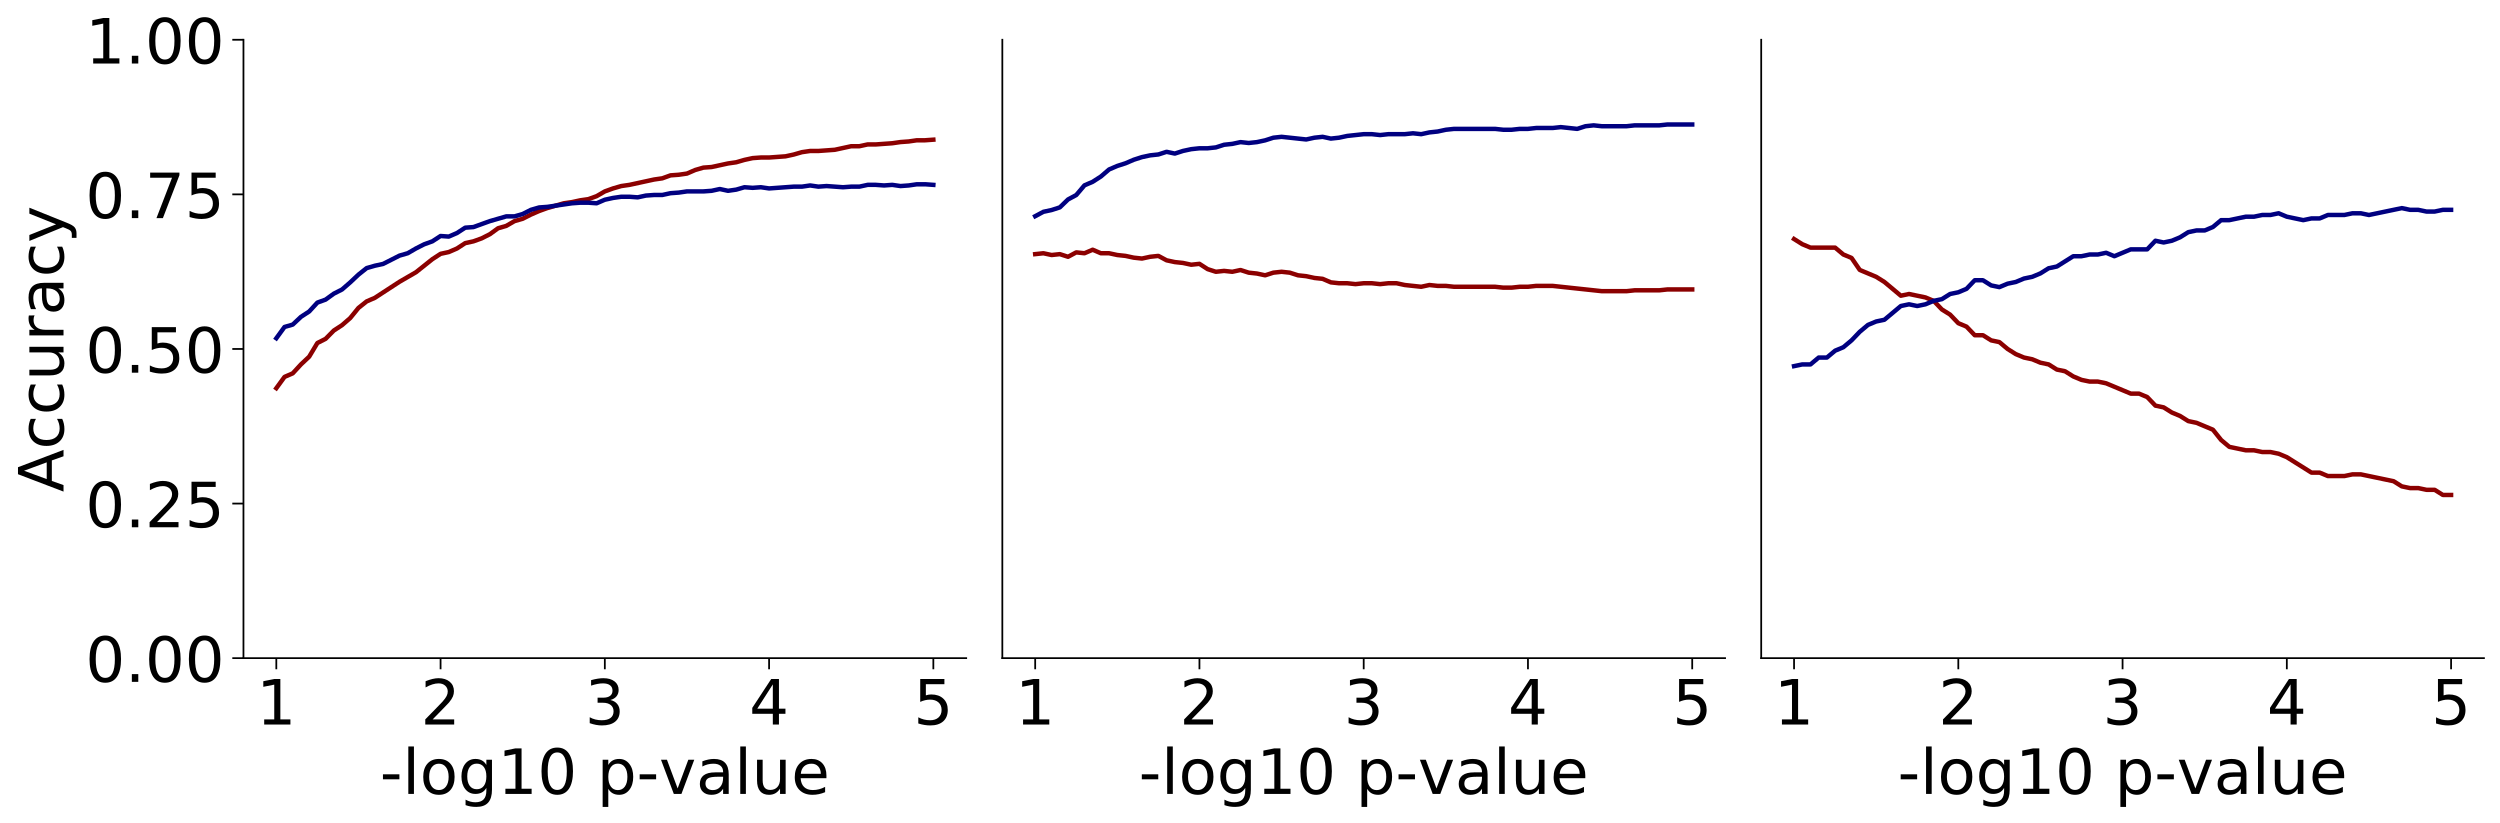 <?xml version="1.0" encoding="utf-8" standalone="no"?>
<!DOCTYPE svg PUBLIC "-//W3C//DTD SVG 1.1//EN"
  "http://www.w3.org/Graphics/SVG/1.1/DTD/svg11.dtd">
<!-- Created with matplotlib (https://matplotlib.org/) -->
<svg height="368.935pt" version="1.1" viewBox="0 0 1120.743 368.935" width="1120.743pt" xmlns="http://www.w3.org/2000/svg" xmlns:xlink="http://www.w3.org/1999/xlink">
 <defs>
  <style type="text/css">
*{stroke-linecap:butt;stroke-linejoin:round;}
  </style>
 </defs>
 <g id="figure_1">
  <g id="patch_1">
   <path d="M 0 368.935 
L 1120.743 368.935 
L 1120.743 0 
L 0 0 
z
" style="fill:none;"/>
  </g>
  <g id="axes_1">
   <g id="patch_2">
    <path d="M 109.142 295.038 
L 433.142 295.038 
L 433.142 17.838 
L 109.142 17.838 
z
" style="fill:none;"/>
   </g>
   <g id="matplotlib.axis_1">
    <g id="xtick_1">
     <g id="line2d_1">
      <defs>
       <path d="M 0 0 
L 0 5 
" id="mf6ce40c70f" style="stroke:#000000;stroke-width:0.8;"/>
      </defs>
      <g>
       <use style="stroke:#000000;stroke-width:0.8;" x="123.87" xlink:href="#mf6ce40c70f" y="295.038"/>
      </g>
     </g>
     <g id="text_1">
      <!-- 1 -->
      <defs>
       <path d="M 12.406 8.297 
L 28.516 8.297 
L 28.516 63.922 
L 10.984 60.406 
L 10.984 69.391 
L 28.422 72.906 
L 38.281 72.906 
L 38.281 8.297 
L 54.391 8.297 
L 54.391 0 
L 12.406 0 
z
" id="DejaVuSans-49"/>
      </defs>
      <g transform="translate(114.962 324.813)scale(0.28 -0.28)">
       <use xlink:href="#DejaVuSans-49"/>
      </g>
     </g>
    </g>
    <g id="xtick_2">
     <g id="line2d_2">
      <g>
       <use style="stroke:#000000;stroke-width:0.8;" x="197.506" xlink:href="#mf6ce40c70f" y="295.038"/>
      </g>
     </g>
     <g id="text_2">
      <!-- 2 -->
      <defs>
       <path d="M 19.188 8.297 
L 53.609 8.297 
L 53.609 0 
L 7.328 0 
L 7.328 8.297 
Q 12.938 14.109 22.625 23.891 
Q 32.328 33.688 34.812 36.531 
Q 39.547 41.844 41.422 45.531 
Q 43.312 49.219 43.312 52.781 
Q 43.312 58.594 39.234 62.25 
Q 35.156 65.922 28.609 65.922 
Q 23.969 65.922 18.812 64.312 
Q 13.672 62.703 7.812 59.422 
L 7.812 69.391 
Q 13.766 71.781 18.938 73 
Q 24.125 74.219 28.422 74.219 
Q 39.75 74.219 46.484 68.547 
Q 53.219 62.891 53.219 53.422 
Q 53.219 48.922 51.531 44.891 
Q 49.859 40.875 45.406 35.406 
Q 44.188 33.984 37.641 27.219 
Q 31.109 20.453 19.188 8.297 
z
" id="DejaVuSans-50"/>
      </defs>
      <g transform="translate(188.599 324.813)scale(0.28 -0.28)">
       <use xlink:href="#DejaVuSans-50"/>
      </g>
     </g>
    </g>
    <g id="xtick_3">
     <g id="line2d_3">
      <g>
       <use style="stroke:#000000;stroke-width:0.8;" x="271.142" xlink:href="#mf6ce40c70f" y="295.038"/>
      </g>
     </g>
     <g id="text_3">
      <!-- 3 -->
      <defs>
       <path d="M 40.578 39.312 
Q 47.656 37.797 51.625 33 
Q 55.609 28.219 55.609 21.188 
Q 55.609 10.406 48.188 4.484 
Q 40.766 -1.422 27.094 -1.422 
Q 22.516 -1.422 17.656 -0.516 
Q 12.797 0.391 7.625 2.203 
L 7.625 11.719 
Q 11.719 9.328 16.594 8.109 
Q 21.484 6.891 26.812 6.891 
Q 36.078 6.891 40.938 10.547 
Q 45.797 14.203 45.797 21.188 
Q 45.797 27.641 41.281 31.266 
Q 36.766 34.906 28.719 34.906 
L 20.219 34.906 
L 20.219 43.016 
L 29.109 43.016 
Q 36.375 43.016 40.234 45.922 
Q 44.094 48.828 44.094 54.297 
Q 44.094 59.906 40.109 62.906 
Q 36.141 65.922 28.719 65.922 
Q 24.656 65.922 20.016 65.031 
Q 15.375 64.156 9.812 62.312 
L 9.812 71.094 
Q 15.438 72.656 20.344 73.438 
Q 25.25 74.219 29.594 74.219 
Q 40.828 74.219 47.359 69.109 
Q 53.906 64.016 53.906 55.328 
Q 53.906 49.266 50.438 45.094 
Q 46.969 40.922 40.578 39.312 
z
" id="DejaVuSans-51"/>
      </defs>
      <g transform="translate(262.235 324.813)scale(0.28 -0.28)">
       <use xlink:href="#DejaVuSans-51"/>
      </g>
     </g>
    </g>
    <g id="xtick_4">
     <g id="line2d_4">
      <g>
       <use style="stroke:#000000;stroke-width:0.8;" x="344.779" xlink:href="#mf6ce40c70f" y="295.038"/>
      </g>
     </g>
     <g id="text_4">
      <!-- 4 -->
      <defs>
       <path d="M 37.797 64.312 
L 12.891 25.391 
L 37.797 25.391 
z
M 35.203 72.906 
L 47.609 72.906 
L 47.609 25.391 
L 58.016 25.391 
L 58.016 17.188 
L 47.609 17.188 
L 47.609 0 
L 37.797 0 
L 37.797 17.188 
L 4.891 17.188 
L 4.891 26.703 
z
" id="DejaVuSans-52"/>
      </defs>
      <g transform="translate(335.871 324.813)scale(0.28 -0.28)">
       <use xlink:href="#DejaVuSans-52"/>
      </g>
     </g>
    </g>
    <g id="xtick_5">
     <g id="line2d_5">
      <g>
       <use style="stroke:#000000;stroke-width:0.8;" x="418.415" xlink:href="#mf6ce40c70f" y="295.038"/>
      </g>
     </g>
     <g id="text_5">
      <!-- 5 -->
      <defs>
       <path d="M 10.797 72.906 
L 49.516 72.906 
L 49.516 64.594 
L 19.828 64.594 
L 19.828 46.734 
Q 21.969 47.469 24.109 47.828 
Q 26.266 48.188 28.422 48.188 
Q 40.625 48.188 47.75 41.5 
Q 54.891 34.812 54.891 23.391 
Q 54.891 11.625 47.562 5.094 
Q 40.234 -1.422 26.906 -1.422 
Q 22.312 -1.422 17.547 -0.641 
Q 12.797 0.141 7.719 1.703 
L 7.719 11.625 
Q 12.109 9.234 16.797 8.062 
Q 21.484 6.891 26.703 6.891 
Q 35.156 6.891 40.078 11.328 
Q 45.016 15.766 45.016 23.391 
Q 45.016 31 40.078 35.438 
Q 35.156 39.891 26.703 39.891 
Q 22.75 39.891 18.812 39.016 
Q 14.891 38.141 10.797 36.281 
z
" id="DejaVuSans-53"/>
      </defs>
      <g transform="translate(409.508 324.813)scale(0.28 -0.28)">
       <use xlink:href="#DejaVuSans-53"/>
      </g>
     </g>
    </g>
    <g id="text_6">
     <!-- -log10 p-value -->
     <defs>
      <path d="M 4.891 31.391 
L 31.203 31.391 
L 31.203 23.391 
L 4.891 23.391 
z
" id="DejaVuSans-45"/>
      <path d="M 9.422 75.984 
L 18.406 75.984 
L 18.406 0 
L 9.422 0 
z
" id="DejaVuSans-108"/>
      <path d="M 30.609 48.391 
Q 23.391 48.391 19.188 42.75 
Q 14.984 37.109 14.984 27.297 
Q 14.984 17.484 19.156 11.844 
Q 23.344 6.203 30.609 6.203 
Q 37.797 6.203 41.984 11.859 
Q 46.188 17.531 46.188 27.297 
Q 46.188 37.016 41.984 42.703 
Q 37.797 48.391 30.609 48.391 
z
M 30.609 56 
Q 42.328 56 49.016 48.375 
Q 55.719 40.766 55.719 27.297 
Q 55.719 13.875 49.016 6.219 
Q 42.328 -1.422 30.609 -1.422 
Q 18.844 -1.422 12.172 6.219 
Q 5.516 13.875 5.516 27.297 
Q 5.516 40.766 12.172 48.375 
Q 18.844 56 30.609 56 
z
" id="DejaVuSans-111"/>
      <path d="M 45.406 27.984 
Q 45.406 37.75 41.375 43.109 
Q 37.359 48.484 30.078 48.484 
Q 22.859 48.484 18.828 43.109 
Q 14.797 37.75 14.797 27.984 
Q 14.797 18.266 18.828 12.891 
Q 22.859 7.516 30.078 7.516 
Q 37.359 7.516 41.375 12.891 
Q 45.406 18.266 45.406 27.984 
z
M 54.391 6.781 
Q 54.391 -7.172 48.188 -13.984 
Q 42 -20.797 29.203 -20.797 
Q 24.469 -20.797 20.266 -20.094 
Q 16.062 -19.391 12.109 -17.922 
L 12.109 -9.188 
Q 16.062 -11.328 19.922 -12.344 
Q 23.781 -13.375 27.781 -13.375 
Q 36.625 -13.375 41.016 -8.766 
Q 45.406 -4.156 45.406 5.172 
L 45.406 9.625 
Q 42.625 4.781 38.281 2.391 
Q 33.938 0 27.875 0 
Q 17.828 0 11.672 7.656 
Q 5.516 15.328 5.516 27.984 
Q 5.516 40.672 11.672 48.328 
Q 17.828 56 27.875 56 
Q 33.938 56 38.281 53.609 
Q 42.625 51.219 45.406 46.391 
L 45.406 54.688 
L 54.391 54.688 
z
" id="DejaVuSans-103"/>
      <path d="M 31.781 66.406 
Q 24.172 66.406 20.328 58.906 
Q 16.5 51.422 16.5 36.375 
Q 16.5 21.391 20.328 13.891 
Q 24.172 6.391 31.781 6.391 
Q 39.453 6.391 43.281 13.891 
Q 47.125 21.391 47.125 36.375 
Q 47.125 51.422 43.281 58.906 
Q 39.453 66.406 31.781 66.406 
z
M 31.781 74.219 
Q 44.047 74.219 50.516 64.516 
Q 56.984 54.828 56.984 36.375 
Q 56.984 17.969 50.516 8.266 
Q 44.047 -1.422 31.781 -1.422 
Q 19.531 -1.422 13.062 8.266 
Q 6.594 17.969 6.594 36.375 
Q 6.594 54.828 13.062 64.516 
Q 19.531 74.219 31.781 74.219 
z
" id="DejaVuSans-48"/>
      <path id="DejaVuSans-32"/>
      <path d="M 18.109 8.203 
L 18.109 -20.797 
L 9.078 -20.797 
L 9.078 54.688 
L 18.109 54.688 
L 18.109 46.391 
Q 20.953 51.266 25.266 53.625 
Q 29.594 56 35.594 56 
Q 45.562 56 51.781 48.094 
Q 58.016 40.188 58.016 27.297 
Q 58.016 14.406 51.781 6.484 
Q 45.562 -1.422 35.594 -1.422 
Q 29.594 -1.422 25.266 0.953 
Q 20.953 3.328 18.109 8.203 
z
M 48.688 27.297 
Q 48.688 37.203 44.609 42.844 
Q 40.531 48.484 33.406 48.484 
Q 26.266 48.484 22.188 42.844 
Q 18.109 37.203 18.109 27.297 
Q 18.109 17.391 22.188 11.75 
Q 26.266 6.109 33.406 6.109 
Q 40.531 6.109 44.609 11.75 
Q 48.688 17.391 48.688 27.297 
z
" id="DejaVuSans-112"/>
      <path d="M 2.984 54.688 
L 12.5 54.688 
L 29.594 8.797 
L 46.688 54.688 
L 56.203 54.688 
L 35.688 0 
L 23.484 0 
z
" id="DejaVuSans-118"/>
      <path d="M 34.281 27.484 
Q 23.391 27.484 19.188 25 
Q 14.984 22.516 14.984 16.5 
Q 14.984 11.719 18.141 8.906 
Q 21.297 6.109 26.703 6.109 
Q 34.188 6.109 38.703 11.406 
Q 43.219 16.703 43.219 25.484 
L 43.219 27.484 
z
M 52.203 31.203 
L 52.203 0 
L 43.219 0 
L 43.219 8.297 
Q 40.141 3.328 35.547 0.953 
Q 30.953 -1.422 24.312 -1.422 
Q 15.922 -1.422 10.953 3.297 
Q 6 8.016 6 15.922 
Q 6 25.141 12.172 29.828 
Q 18.359 34.516 30.609 34.516 
L 43.219 34.516 
L 43.219 35.406 
Q 43.219 41.609 39.141 45 
Q 35.062 48.391 27.688 48.391 
Q 23 48.391 18.547 47.266 
Q 14.109 46.141 10.016 43.891 
L 10.016 52.203 
Q 14.938 54.109 19.578 55.047 
Q 24.219 56 28.609 56 
Q 40.484 56 46.344 49.844 
Q 52.203 43.703 52.203 31.203 
z
" id="DejaVuSans-97"/>
      <path d="M 8.5 21.578 
L 8.5 54.688 
L 17.484 54.688 
L 17.484 21.922 
Q 17.484 14.156 20.5 10.266 
Q 23.531 6.391 29.594 6.391 
Q 36.859 6.391 41.078 11.031 
Q 45.312 15.672 45.312 23.688 
L 45.312 54.688 
L 54.297 54.688 
L 54.297 0 
L 45.312 0 
L 45.312 8.406 
Q 42.047 3.422 37.719 1 
Q 33.406 -1.422 27.688 -1.422 
Q 18.266 -1.422 13.375 4.438 
Q 8.5 10.297 8.5 21.578 
z
M 31.109 56 
z
" id="DejaVuSans-117"/>
      <path d="M 56.203 29.594 
L 56.203 25.203 
L 14.891 25.203 
Q 15.484 15.922 20.484 11.062 
Q 25.484 6.203 34.422 6.203 
Q 39.594 6.203 44.453 7.469 
Q 49.312 8.734 54.109 11.281 
L 54.109 2.781 
Q 49.266 0.734 44.188 -0.344 
Q 39.109 -1.422 33.891 -1.422 
Q 20.797 -1.422 13.156 6.188 
Q 5.516 13.812 5.516 26.812 
Q 5.516 40.234 12.766 48.109 
Q 20.016 56 32.328 56 
Q 43.359 56 49.781 48.891 
Q 56.203 41.797 56.203 29.594 
z
M 47.219 32.234 
Q 47.125 39.594 43.094 43.984 
Q 39.062 48.391 32.422 48.391 
Q 24.906 48.391 20.391 44.141 
Q 15.875 39.891 15.188 32.172 
z
" id="DejaVuSans-101"/>
     </defs>
     <g transform="translate(170.308 355.912)scale(0.28 -0.28)">
      <use xlink:href="#DejaVuSans-45"/>
      <use x="36.084" xlink:href="#DejaVuSans-108"/>
      <use x="63.867" xlink:href="#DejaVuSans-111"/>
      <use x="125.049" xlink:href="#DejaVuSans-103"/>
      <use x="188.525" xlink:href="#DejaVuSans-49"/>
      <use x="252.148" xlink:href="#DejaVuSans-48"/>
      <use x="315.771" xlink:href="#DejaVuSans-32"/>
      <use x="347.559" xlink:href="#DejaVuSans-112"/>
      <use x="411.035" xlink:href="#DejaVuSans-45"/>
      <use x="447.088" xlink:href="#DejaVuSans-118"/>
      <use x="506.268" xlink:href="#DejaVuSans-97"/>
      <use x="567.547" xlink:href="#DejaVuSans-108"/>
      <use x="595.33" xlink:href="#DejaVuSans-117"/>
      <use x="658.709" xlink:href="#DejaVuSans-101"/>
     </g>
    </g>
   </g>
   <g id="matplotlib.axis_2">
    <g id="ytick_1">
     <g id="line2d_6">
      <defs>
       <path d="M 0 0 
L -5 0 
" id="m9603eeb26a" style="stroke:#000000;stroke-width:0.8;"/>
      </defs>
      <g>
       <use style="stroke:#000000;stroke-width:0.8;" x="109.142" xlink:href="#m9603eeb26a" y="295.038"/>
      </g>
     </g>
     <g id="text_7">
      <!-- 0.00 -->
      <defs>
       <path d="M 10.688 12.406 
L 21 12.406 
L 21 0 
L 10.688 0 
z
" id="DejaVuSans-46"/>
      </defs>
      <g transform="translate(38.299 305.676)scale(0.28 -0.28)">
       <use xlink:href="#DejaVuSans-48"/>
       <use x="63.623" xlink:href="#DejaVuSans-46"/>
       <use x="95.41" xlink:href="#DejaVuSans-48"/>
       <use x="159.033" xlink:href="#DejaVuSans-48"/>
      </g>
     </g>
    </g>
    <g id="ytick_2">
     <g id="line2d_7">
      <g>
       <use style="stroke:#000000;stroke-width:0.8;" x="109.142" xlink:href="#m9603eeb26a" y="225.738"/>
      </g>
     </g>
     <g id="text_8">
      <!-- 0.25 -->
      <g transform="translate(38.299 236.376)scale(0.28 -0.28)">
       <use xlink:href="#DejaVuSans-48"/>
       <use x="63.623" xlink:href="#DejaVuSans-46"/>
       <use x="95.41" xlink:href="#DejaVuSans-50"/>
       <use x="159.033" xlink:href="#DejaVuSans-53"/>
      </g>
     </g>
    </g>
    <g id="ytick_3">
     <g id="line2d_8">
      <g>
       <use style="stroke:#000000;stroke-width:0.8;" x="109.142" xlink:href="#m9603eeb26a" y="156.438"/>
      </g>
     </g>
     <g id="text_9">
      <!-- 0.50 -->
      <g transform="translate(38.299 167.076)scale(0.28 -0.28)">
       <use xlink:href="#DejaVuSans-48"/>
       <use x="63.623" xlink:href="#DejaVuSans-46"/>
       <use x="95.41" xlink:href="#DejaVuSans-53"/>
       <use x="159.033" xlink:href="#DejaVuSans-48"/>
      </g>
     </g>
    </g>
    <g id="ytick_4">
     <g id="line2d_9">
      <g>
       <use style="stroke:#000000;stroke-width:0.8;" x="109.142" xlink:href="#m9603eeb26a" y="87.138"/>
      </g>
     </g>
     <g id="text_10">
      <!-- 0.75 -->
      <defs>
       <path d="M 8.203 72.906 
L 55.078 72.906 
L 55.078 68.703 
L 28.609 0 
L 18.312 0 
L 43.219 64.594 
L 8.203 64.594 
z
" id="DejaVuSans-55"/>
      </defs>
      <g transform="translate(38.299 97.776)scale(0.28 -0.28)">
       <use xlink:href="#DejaVuSans-48"/>
       <use x="63.623" xlink:href="#DejaVuSans-46"/>
       <use x="95.41" xlink:href="#DejaVuSans-55"/>
       <use x="159.033" xlink:href="#DejaVuSans-53"/>
      </g>
     </g>
    </g>
    <g id="ytick_5">
     <g id="line2d_10">
      <g>
       <use style="stroke:#000000;stroke-width:0.8;" x="109.142" xlink:href="#m9603eeb26a" y="17.838"/>
      </g>
     </g>
     <g id="text_11">
      <!-- 1.00 -->
      <g transform="translate(38.299 28.476)scale(0.28 -0.28)">
       <use xlink:href="#DejaVuSans-49"/>
       <use x="63.623" xlink:href="#DejaVuSans-46"/>
       <use x="95.41" xlink:href="#DejaVuSans-48"/>
       <use x="159.033" xlink:href="#DejaVuSans-48"/>
      </g>
     </g>
    </g>
    <g id="text_12">
     <!-- Accuracy -->
     <defs>
      <path d="M 34.188 63.188 
L 20.797 26.906 
L 47.609 26.906 
z
M 28.609 72.906 
L 39.797 72.906 
L 67.578 0 
L 57.328 0 
L 50.688 18.703 
L 17.828 18.703 
L 11.188 0 
L 0.781 0 
z
" id="DejaVuSans-65"/>
      <path d="M 48.781 52.594 
L 48.781 44.188 
Q 44.969 46.297 41.141 47.344 
Q 37.312 48.391 33.406 48.391 
Q 24.656 48.391 19.812 42.844 
Q 14.984 37.312 14.984 27.297 
Q 14.984 17.281 19.812 11.734 
Q 24.656 6.203 33.406 6.203 
Q 37.312 6.203 41.141 7.25 
Q 44.969 8.297 48.781 10.406 
L 48.781 2.094 
Q 45.016 0.344 40.984 -0.531 
Q 36.969 -1.422 32.422 -1.422 
Q 20.062 -1.422 12.781 6.344 
Q 5.516 14.109 5.516 27.297 
Q 5.516 40.672 12.859 48.328 
Q 20.219 56 33.016 56 
Q 37.156 56 41.109 55.141 
Q 45.062 54.297 48.781 52.594 
z
" id="DejaVuSans-99"/>
      <path d="M 41.109 46.297 
Q 39.594 47.172 37.812 47.578 
Q 36.031 48 33.891 48 
Q 26.266 48 22.188 43.047 
Q 18.109 38.094 18.109 28.812 
L 18.109 0 
L 9.078 0 
L 9.078 54.688 
L 18.109 54.688 
L 18.109 46.188 
Q 20.953 51.172 25.484 53.578 
Q 30.031 56 36.531 56 
Q 37.453 56 38.578 55.875 
Q 39.703 55.766 41.062 55.516 
z
" id="DejaVuSans-114"/>
      <path d="M 32.172 -5.078 
Q 28.375 -14.844 24.75 -17.812 
Q 21.141 -20.797 15.094 -20.797 
L 7.906 -20.797 
L 7.906 -13.281 
L 13.188 -13.281 
Q 16.891 -13.281 18.938 -11.516 
Q 21 -9.766 23.484 -3.219 
L 25.094 0.875 
L 2.984 54.688 
L 12.5 54.688 
L 29.594 11.922 
L 46.688 54.688 
L 56.203 54.688 
z
" id="DejaVuSans-121"/>
     </defs>
     <g transform="translate(28.476 220.599)rotate(-90)scale(0.28 -0.28)">
      <use xlink:href="#DejaVuSans-65"/>
      <use x="68.393" xlink:href="#DejaVuSans-99"/>
      <use x="123.373" xlink:href="#DejaVuSans-99"/>
      <use x="178.354" xlink:href="#DejaVuSans-117"/>
      <use x="241.732" xlink:href="#DejaVuSans-114"/>
      <use x="282.846" xlink:href="#DejaVuSans-97"/>
      <use x="344.125" xlink:href="#DejaVuSans-99"/>
      <use x="399.105" xlink:href="#DejaVuSans-121"/>
     </g>
    </g>
   </g>
   <g id="line2d_11">
    <path clip-path="url(#p3652ba1124)" d="M 123.87 174.029 
L 127.552 168.965 
L 131.233 167.366 
L 134.915 163.368 
L 138.597 159.903 
L 142.279 153.772 
L 145.961 151.907 
L 149.643 148.175 
L 153.324 145.776 
L 157.006 142.578 
L 160.688 138.047 
L 164.37 135.115 
L 168.052 133.516 
L 171.733 131.117 
L 175.415 128.718 
L 179.097 126.319 
L 182.779 124.187 
L 186.461 122.054 
L 190.143 119.122 
L 193.824 116.191 
L 197.506 113.792 
L 201.188 112.992 
L 204.87 111.393 
L 208.552 108.994 
L 212.233 108.194 
L 215.915 106.862 
L 219.597 104.996 
L 223.279 102.331 
L 226.961 101.264 
L 230.643 99.132 
L 234.324 98.066 
L 238.006 96.2 
L 241.688 94.601 
L 245.37 93.268 
L 249.052 92.202 
L 252.733 91.136 
L 256.415 90.603 
L 260.097 89.803 
L 263.779 89.27 
L 267.461 87.937 
L 271.142 85.805 
L 274.824 84.472 
L 278.506 83.406 
L 282.188 82.873 
L 285.87 82.074 
L 289.552 81.274 
L 293.233 80.474 
L 296.915 79.941 
L 300.597 78.609 
L 304.279 78.342 
L 307.961 77.809 
L 311.642 76.21 
L 315.324 75.144 
L 319.006 74.877 
L 322.688 74.077 
L 326.37 73.278 
L 330.052 72.745 
L 333.733 71.679 
L 337.415 70.879 
L 341.097 70.612 
L 344.779 70.612 
L 348.461 70.346 
L 352.142 70.079 
L 355.824 69.28 
L 359.506 68.214 
L 363.188 67.681 
L 366.87 67.681 
L 370.552 67.414 
L 374.233 67.147 
L 377.915 66.348 
L 381.597 65.548 
L 385.279 65.548 
L 388.961 64.749 
L 392.642 64.749 
L 396.324 64.482 
L 400.006 64.216 
L 403.688 63.682 
L 407.37 63.416 
L 411.052 62.883 
L 414.733 62.883 
L 418.415 62.616 
" style="fill:none;stroke:#8b0000;stroke-linecap:square;stroke-width:2;"/>
   </g>
   <g id="line2d_12">
    <path clip-path="url(#p3652ba1124)" d="M 123.87 151.64 
L 127.552 146.576 
L 131.233 145.51 
L 134.915 142.045 
L 138.597 139.646 
L 142.279 135.648 
L 145.961 134.315 
L 149.643 131.65 
L 153.324 129.784 
L 157.006 126.586 
L 160.688 123.121 
L 164.37 120.189 
L 168.052 119.122 
L 171.733 118.323 
L 175.415 116.457 
L 179.097 114.591 
L 182.779 113.525 
L 186.461 111.393 
L 190.143 109.527 
L 193.824 108.194 
L 197.506 105.796 
L 201.188 106.062 
L 204.87 104.463 
L 208.552 102.064 
L 212.233 101.797 
L 215.915 100.465 
L 219.597 99.132 
L 223.279 98.066 
L 226.961 97 
L 230.643 97 
L 234.324 95.934 
L 238.006 94.068 
L 241.688 93.002 
L 245.37 92.735 
L 249.052 92.202 
L 252.733 91.669 
L 256.415 91.136 
L 260.097 90.869 
L 263.779 90.869 
L 267.461 91.136 
L 271.142 89.537 
L 274.824 88.737 
L 278.506 88.204 
L 282.188 88.204 
L 285.87 88.471 
L 289.552 87.671 
L 293.233 87.404 
L 296.915 87.404 
L 300.597 86.605 
L 304.279 86.338 
L 307.961 85.805 
L 311.642 85.805 
L 315.324 85.805 
L 319.006 85.539 
L 322.688 84.739 
L 326.37 85.539 
L 330.052 85.006 
L 333.733 83.939 
L 337.415 84.206 
L 341.097 83.939 
L 344.779 84.472 
L 348.461 84.206 
L 352.142 83.939 
L 355.824 83.673 
L 359.506 83.673 
L 363.188 83.14 
L 366.87 83.673 
L 370.552 83.406 
L 374.233 83.673 
L 377.915 83.939 
L 381.597 83.673 
L 385.279 83.673 
L 388.961 82.873 
L 392.642 82.873 
L 396.324 83.14 
L 400.006 82.873 
L 403.688 83.406 
L 407.37 83.14 
L 411.052 82.607 
L 414.733 82.607 
L 418.415 82.873 
" style="fill:none;stroke:#000080;stroke-linecap:square;stroke-width:2;"/>
   </g>
   <g id="patch_3">
    <path d="M 109.142 295.038 
L 109.142 17.838 
" style="fill:none;stroke:#000000;stroke-linecap:square;stroke-linejoin:miter;stroke-width:0.8;"/>
   </g>
   <g id="patch_4">
    <path d="M 109.142 295.038 
L 433.142 295.038 
" style="fill:none;stroke:#000000;stroke-linecap:square;stroke-linejoin:miter;stroke-width:0.8;"/>
   </g>
  </g>
  <g id="axes_2">
   <g id="patch_5">
    <path d="M 449.342 295.038 
L 773.342 295.038 
L 773.342 17.838 
L 449.342 17.838 
z
" style="fill:none;"/>
   </g>
   <g id="matplotlib.axis_3">
    <g id="xtick_6">
     <g id="line2d_13">
      <g>
       <use style="stroke:#000000;stroke-width:0.8;" x="464.07" xlink:href="#mf6ce40c70f" y="295.038"/>
      </g>
     </g>
     <g id="text_13">
      <!-- 1 -->
      <g transform="translate(455.162 324.813)scale(0.28 -0.28)">
       <use xlink:href="#DejaVuSans-49"/>
      </g>
     </g>
    </g>
    <g id="xtick_7">
     <g id="line2d_14">
      <g>
       <use style="stroke:#000000;stroke-width:0.8;" x="537.706" xlink:href="#mf6ce40c70f" y="295.038"/>
      </g>
     </g>
     <g id="text_14">
      <!-- 2 -->
      <g transform="translate(528.799 324.813)scale(0.28 -0.28)">
       <use xlink:href="#DejaVuSans-50"/>
      </g>
     </g>
    </g>
    <g id="xtick_8">
     <g id="line2d_15">
      <g>
       <use style="stroke:#000000;stroke-width:0.8;" x="611.342" xlink:href="#mf6ce40c70f" y="295.038"/>
      </g>
     </g>
     <g id="text_15">
      <!-- 3 -->
      <g transform="translate(602.435 324.813)scale(0.28 -0.28)">
       <use xlink:href="#DejaVuSans-51"/>
      </g>
     </g>
    </g>
    <g id="xtick_9">
     <g id="line2d_16">
      <g>
       <use style="stroke:#000000;stroke-width:0.8;" x="684.979" xlink:href="#mf6ce40c70f" y="295.038"/>
      </g>
     </g>
     <g id="text_16">
      <!-- 4 -->
      <g transform="translate(676.071 324.813)scale(0.28 -0.28)">
       <use xlink:href="#DejaVuSans-52"/>
      </g>
     </g>
    </g>
    <g id="xtick_10">
     <g id="line2d_17">
      <g>
       <use style="stroke:#000000;stroke-width:0.8;" x="758.615" xlink:href="#mf6ce40c70f" y="295.038"/>
      </g>
     </g>
     <g id="text_17">
      <!-- 5 -->
      <g transform="translate(749.708 324.813)scale(0.28 -0.28)">
       <use xlink:href="#DejaVuSans-53"/>
      </g>
     </g>
    </g>
    <g id="text_18">
     <!-- -log10 p-value -->
     <g transform="translate(510.507 355.912)scale(0.28 -0.28)">
      <use xlink:href="#DejaVuSans-45"/>
      <use x="36.084" xlink:href="#DejaVuSans-108"/>
      <use x="63.867" xlink:href="#DejaVuSans-111"/>
      <use x="125.049" xlink:href="#DejaVuSans-103"/>
      <use x="188.525" xlink:href="#DejaVuSans-49"/>
      <use x="252.148" xlink:href="#DejaVuSans-48"/>
      <use x="315.771" xlink:href="#DejaVuSans-32"/>
      <use x="347.559" xlink:href="#DejaVuSans-112"/>
      <use x="411.035" xlink:href="#DejaVuSans-45"/>
      <use x="447.088" xlink:href="#DejaVuSans-118"/>
      <use x="506.268" xlink:href="#DejaVuSans-97"/>
      <use x="567.547" xlink:href="#DejaVuSans-108"/>
      <use x="595.33" xlink:href="#DejaVuSans-117"/>
      <use x="658.709" xlink:href="#DejaVuSans-101"/>
     </g>
    </g>
   </g>
   <g id="matplotlib.axis_4">
    <g id="ytick_6"/>
    <g id="ytick_7"/>
    <g id="ytick_8"/>
    <g id="ytick_9"/>
    <g id="ytick_10"/>
   </g>
   <g id="line2d_18">
    <path clip-path="url(#p53a8160923)" d="M 464.07 113.929 
L 467.752 113.533 
L 471.433 114.324 
L 475.115 113.929 
L 478.797 115.115 
L 482.479 113.138 
L 486.161 113.533 
L 489.842 111.951 
L 493.524 113.533 
L 497.206 113.533 
L 500.888 114.324 
L 504.57 114.719 
L 508.252 115.51 
L 511.933 115.906 
L 515.615 115.115 
L 519.297 114.719 
L 522.979 116.697 
L 526.661 117.487 
L 530.342 117.883 
L 534.024 118.674 
L 537.706 118.278 
L 541.388 120.651 
L 545.07 121.837 
L 548.752 121.442 
L 552.433 121.837 
L 556.115 121.046 
L 559.797 122.233 
L 563.479 122.628 
L 567.161 123.419 
L 570.842 122.233 
L 574.524 121.837 
L 578.206 122.233 
L 581.888 123.419 
L 585.57 123.814 
L 589.252 124.605 
L 592.933 125.001 
L 596.615 126.582 
L 600.297 126.978 
L 603.979 126.978 
L 607.661 127.373 
L 611.342 126.978 
L 615.024 126.978 
L 618.706 127.373 
L 622.388 126.978 
L 626.07 126.978 
L 629.752 127.769 
L 633.433 128.164 
L 637.115 128.56 
L 640.797 127.769 
L 644.479 128.164 
L 648.161 128.164 
L 651.842 128.56 
L 655.524 128.56 
L 659.206 128.56 
L 662.888 128.56 
L 666.57 128.56 
L 670.252 128.56 
L 673.933 128.955 
L 677.615 128.955 
L 681.297 128.56 
L 684.979 128.56 
L 688.661 128.164 
L 692.342 128.164 
L 696.024 128.164 
L 699.706 128.56 
L 703.388 128.955 
L 707.07 129.351 
L 710.752 129.746 
L 714.433 130.141 
L 718.115 130.537 
L 721.797 130.537 
L 725.479 130.537 
L 729.161 130.537 
L 732.842 130.141 
L 736.524 130.141 
L 740.206 130.141 
L 743.888 130.141 
L 747.57 129.746 
L 751.252 129.746 
L 754.933 129.746 
L 758.615 129.746 
" style="fill:none;stroke:#8b0000;stroke-linecap:square;stroke-width:2;"/>
   </g>
   <g id="line2d_19">
    <path clip-path="url(#p53a8160923)" d="M 464.07 96.925 
L 467.752 94.948 
L 471.433 94.157 
L 475.115 92.97 
L 478.797 89.412 
L 482.479 87.434 
L 486.161 83.085 
L 489.842 81.503 
L 493.524 79.13 
L 497.206 75.967 
L 500.888 74.385 
L 504.57 73.199 
L 508.252 71.617 
L 511.933 70.431 
L 515.615 69.64 
L 519.297 69.244 
L 522.979 68.058 
L 526.661 68.849 
L 530.342 67.663 
L 534.024 66.872 
L 537.706 66.476 
L 541.388 66.476 
L 545.07 66.081 
L 548.752 64.895 
L 552.433 64.499 
L 556.115 63.708 
L 559.797 64.104 
L 563.479 63.708 
L 567.161 62.917 
L 570.842 61.731 
L 574.524 61.336 
L 578.206 61.731 
L 581.888 62.127 
L 585.57 62.522 
L 589.252 61.731 
L 592.933 61.336 
L 596.615 62.127 
L 600.297 61.731 
L 603.979 60.94 
L 607.661 60.545 
L 611.342 60.149 
L 615.024 60.149 
L 618.706 60.545 
L 622.388 60.149 
L 626.07 60.149 
L 629.752 60.149 
L 633.433 59.754 
L 637.115 60.149 
L 640.797 59.358 
L 644.479 58.963 
L 648.161 58.172 
L 651.842 57.777 
L 655.524 57.777 
L 659.206 57.777 
L 662.888 57.777 
L 666.57 57.777 
L 670.252 57.777 
L 673.933 58.172 
L 677.615 58.172 
L 681.297 57.777 
L 684.979 57.777 
L 688.661 57.381 
L 692.342 57.381 
L 696.024 57.381 
L 699.706 56.986 
L 703.388 57.381 
L 707.07 57.777 
L 710.752 56.59 
L 714.433 56.195 
L 718.115 56.59 
L 721.797 56.59 
L 725.479 56.59 
L 729.161 56.59 
L 732.842 56.195 
L 736.524 56.195 
L 740.206 56.195 
L 743.888 56.195 
L 747.57 55.8 
L 751.252 55.8 
L 754.933 55.8 
L 758.615 55.8 
" style="fill:none;stroke:#000080;stroke-linecap:square;stroke-width:2;"/>
   </g>
   <g id="patch_6">
    <path d="M 449.342 295.038 
L 449.342 17.838 
" style="fill:none;stroke:#000000;stroke-linecap:square;stroke-linejoin:miter;stroke-width:0.8;"/>
   </g>
   <g id="patch_7">
    <path d="M 449.342 295.038 
L 773.342 295.038 
" style="fill:none;stroke:#000000;stroke-linecap:square;stroke-linejoin:miter;stroke-width:0.8;"/>
   </g>
  </g>
  <g id="axes_3">
   <g id="patch_8">
    <path d="M 789.543 295.038 
L 1113.543 295.038 
L 1113.543 17.838 
L 789.543 17.838 
z
" style="fill:none;"/>
   </g>
   <g id="matplotlib.axis_5">
    <g id="xtick_11">
     <g id="line2d_20">
      <g>
       <use style="stroke:#000000;stroke-width:0.8;" x="804.27" xlink:href="#mf6ce40c70f" y="295.038"/>
      </g>
     </g>
     <g id="text_19">
      <!-- 1 -->
      <g transform="translate(795.362 324.813)scale(0.28 -0.28)">
       <use xlink:href="#DejaVuSans-49"/>
      </g>
     </g>
    </g>
    <g id="xtick_12">
     <g id="line2d_21">
      <g>
       <use style="stroke:#000000;stroke-width:0.8;" x="877.906" xlink:href="#mf6ce40c70f" y="295.038"/>
      </g>
     </g>
     <g id="text_20">
      <!-- 2 -->
      <g transform="translate(868.999 324.813)scale(0.28 -0.28)">
       <use xlink:href="#DejaVuSans-50"/>
      </g>
     </g>
    </g>
    <g id="xtick_13">
     <g id="line2d_22">
      <g>
       <use style="stroke:#000000;stroke-width:0.8;" x="951.543" xlink:href="#mf6ce40c70f" y="295.038"/>
      </g>
     </g>
     <g id="text_21">
      <!-- 3 -->
      <g transform="translate(942.635 324.813)scale(0.28 -0.28)">
       <use xlink:href="#DejaVuSans-51"/>
      </g>
     </g>
    </g>
    <g id="xtick_14">
     <g id="line2d_23">
      <g>
       <use style="stroke:#000000;stroke-width:0.8;" x="1025.179" xlink:href="#mf6ce40c70f" y="295.038"/>
      </g>
     </g>
     <g id="text_22">
      <!-- 4 -->
      <g transform="translate(1016.271 324.813)scale(0.28 -0.28)">
       <use xlink:href="#DejaVuSans-52"/>
      </g>
     </g>
    </g>
    <g id="xtick_15">
     <g id="line2d_24">
      <g>
       <use style="stroke:#000000;stroke-width:0.8;" x="1098.815" xlink:href="#mf6ce40c70f" y="295.038"/>
      </g>
     </g>
     <g id="text_23">
      <!-- 5 -->
      <g transform="translate(1089.908 324.813)scale(0.28 -0.28)">
       <use xlink:href="#DejaVuSans-53"/>
      </g>
     </g>
    </g>
    <g id="text_24">
     <!-- -log10 p-value -->
     <g transform="translate(850.707 355.912)scale(0.28 -0.28)">
      <use xlink:href="#DejaVuSans-45"/>
      <use x="36.084" xlink:href="#DejaVuSans-108"/>
      <use x="63.867" xlink:href="#DejaVuSans-111"/>
      <use x="125.049" xlink:href="#DejaVuSans-103"/>
      <use x="188.525" xlink:href="#DejaVuSans-49"/>
      <use x="252.148" xlink:href="#DejaVuSans-48"/>
      <use x="315.771" xlink:href="#DejaVuSans-32"/>
      <use x="347.559" xlink:href="#DejaVuSans-112"/>
      <use x="411.035" xlink:href="#DejaVuSans-45"/>
      <use x="447.088" xlink:href="#DejaVuSans-118"/>
      <use x="506.268" xlink:href="#DejaVuSans-97"/>
      <use x="567.547" xlink:href="#DejaVuSans-108"/>
      <use x="595.33" xlink:href="#DejaVuSans-117"/>
      <use x="658.709" xlink:href="#DejaVuSans-101"/>
     </g>
    </g>
   </g>
   <g id="matplotlib.axis_6">
    <g id="ytick_11"/>
    <g id="ytick_12"/>
    <g id="ytick_13"/>
    <g id="ytick_14"/>
    <g id="ytick_15"/>
   </g>
   <g id="line2d_25">
    <path clip-path="url(#p6b12ae21bc)" d="M 804.27 107.158 
L 807.952 109.468 
L 811.633 111.008 
L 815.315 111.008 
L 818.997 111.008 
L 822.679 111.008 
L 826.361 114.088 
L 830.043 115.628 
L 833.724 121.018 
L 837.406 122.558 
L 841.088 124.098 
L 844.77 126.408 
L 848.452 129.488 
L 852.133 132.568 
L 855.815 131.798 
L 859.497 132.568 
L 863.179 133.338 
L 866.861 134.878 
L 870.543 138.728 
L 874.224 141.038 
L 877.906 144.888 
L 881.588 146.428 
L 885.27 150.278 
L 888.952 150.278 
L 892.633 152.588 
L 896.315 153.358 
L 899.997 156.438 
L 903.679 158.748 
L 907.361 160.288 
L 911.043 161.058 
L 914.724 162.598 
L 918.406 163.368 
L 922.088 165.678 
L 925.77 166.448 
L 929.452 168.758 
L 933.133 170.298 
L 936.815 171.068 
L 940.497 171.068 
L 944.179 171.838 
L 947.861 173.378 
L 951.543 174.918 
L 955.224 176.458 
L 958.906 176.458 
L 962.588 177.998 
L 966.27 181.848 
L 969.952 182.618 
L 973.633 184.928 
L 977.315 186.468 
L 980.997 188.778 
L 984.679 189.548 
L 988.361 191.088 
L 992.043 192.628 
L 995.724 197.248 
L 999.406 200.328 
L 1003.088 201.098 
L 1006.77 201.868 
L 1010.452 201.868 
L 1014.133 202.638 
L 1017.815 202.638 
L 1021.497 203.408 
L 1025.179 204.948 
L 1028.861 207.258 
L 1032.543 209.568 
L 1036.224 211.878 
L 1039.906 211.878 
L 1043.588 213.418 
L 1047.27 213.418 
L 1050.952 213.418 
L 1054.633 212.648 
L 1058.315 212.648 
L 1061.997 213.418 
L 1065.679 214.188 
L 1069.361 214.958 
L 1073.043 215.728 
L 1076.724 218.038 
L 1080.406 218.808 
L 1084.088 218.808 
L 1087.77 219.578 
L 1091.452 219.578 
L 1095.133 221.888 
L 1098.815 221.888 
" style="fill:none;stroke:#8b0000;stroke-linecap:square;stroke-width:2;"/>
   </g>
   <g id="line2d_26">
    <path clip-path="url(#p6b12ae21bc)" d="M 804.27 164.138 
L 807.952 163.368 
L 811.633 163.368 
L 815.315 160.288 
L 818.997 160.288 
L 822.679 157.208 
L 826.361 155.668 
L 830.043 152.588 
L 833.724 148.738 
L 837.406 145.658 
L 841.088 144.118 
L 844.77 143.348 
L 848.452 140.268 
L 852.133 137.188 
L 855.815 136.418 
L 859.497 137.188 
L 863.179 136.418 
L 866.861 134.878 
L 870.543 134.108 
L 874.224 131.798 
L 877.906 131.028 
L 881.588 129.488 
L 885.27 125.638 
L 888.952 125.638 
L 892.633 127.948 
L 896.315 128.718 
L 899.997 127.178 
L 903.679 126.408 
L 907.361 124.868 
L 911.043 124.098 
L 914.724 122.558 
L 918.406 120.248 
L 922.088 119.478 
L 925.77 117.168 
L 929.452 114.858 
L 933.133 114.858 
L 936.815 114.088 
L 940.497 114.088 
L 944.179 113.318 
L 947.861 114.858 
L 951.543 113.318 
L 955.224 111.778 
L 958.906 111.778 
L 962.588 111.778 
L 966.27 107.928 
L 969.952 108.698 
L 973.633 107.928 
L 977.315 106.388 
L 980.997 104.078 
L 984.679 103.308 
L 988.361 103.308 
L 992.043 101.768 
L 995.724 98.688 
L 999.406 98.688 
L 1003.088 97.918 
L 1006.77 97.148 
L 1010.452 97.148 
L 1014.133 96.378 
L 1017.815 96.378 
L 1021.497 95.608 
L 1025.179 97.148 
L 1028.861 97.918 
L 1032.543 98.688 
L 1036.224 97.918 
L 1039.906 97.918 
L 1043.588 96.378 
L 1047.27 96.378 
L 1050.952 96.378 
L 1054.633 95.608 
L 1058.315 95.608 
L 1061.997 96.378 
L 1065.679 95.608 
L 1069.361 94.838 
L 1073.043 94.068 
L 1076.724 93.298 
L 1080.406 94.068 
L 1084.088 94.068 
L 1087.77 94.838 
L 1091.452 94.838 
L 1095.133 94.068 
L 1098.815 94.068 
" style="fill:none;stroke:#000080;stroke-linecap:square;stroke-width:2;"/>
   </g>
   <g id="patch_9">
    <path d="M 789.543 295.038 
L 789.543 17.838 
" style="fill:none;stroke:#000000;stroke-linecap:square;stroke-linejoin:miter;stroke-width:0.8;"/>
   </g>
   <g id="patch_10">
    <path d="M 789.543 295.038 
L 1113.543 295.038 
" style="fill:none;stroke:#000000;stroke-linecap:square;stroke-linejoin:miter;stroke-width:0.8;"/>
   </g>
  </g>
 </g>
 <defs>
  <clipPath id="p3652ba1124">
   <rect height="277.2" width="324" x="109.142" y="17.838"/>
  </clipPath>
  <clipPath id="p53a8160923">
   <rect height="277.2" width="324" x="449.342" y="17.838"/>
  </clipPath>
  <clipPath id="p6b12ae21bc">
   <rect height="277.2" width="324" x="789.543" y="17.838"/>
  </clipPath>
 </defs>
</svg>
